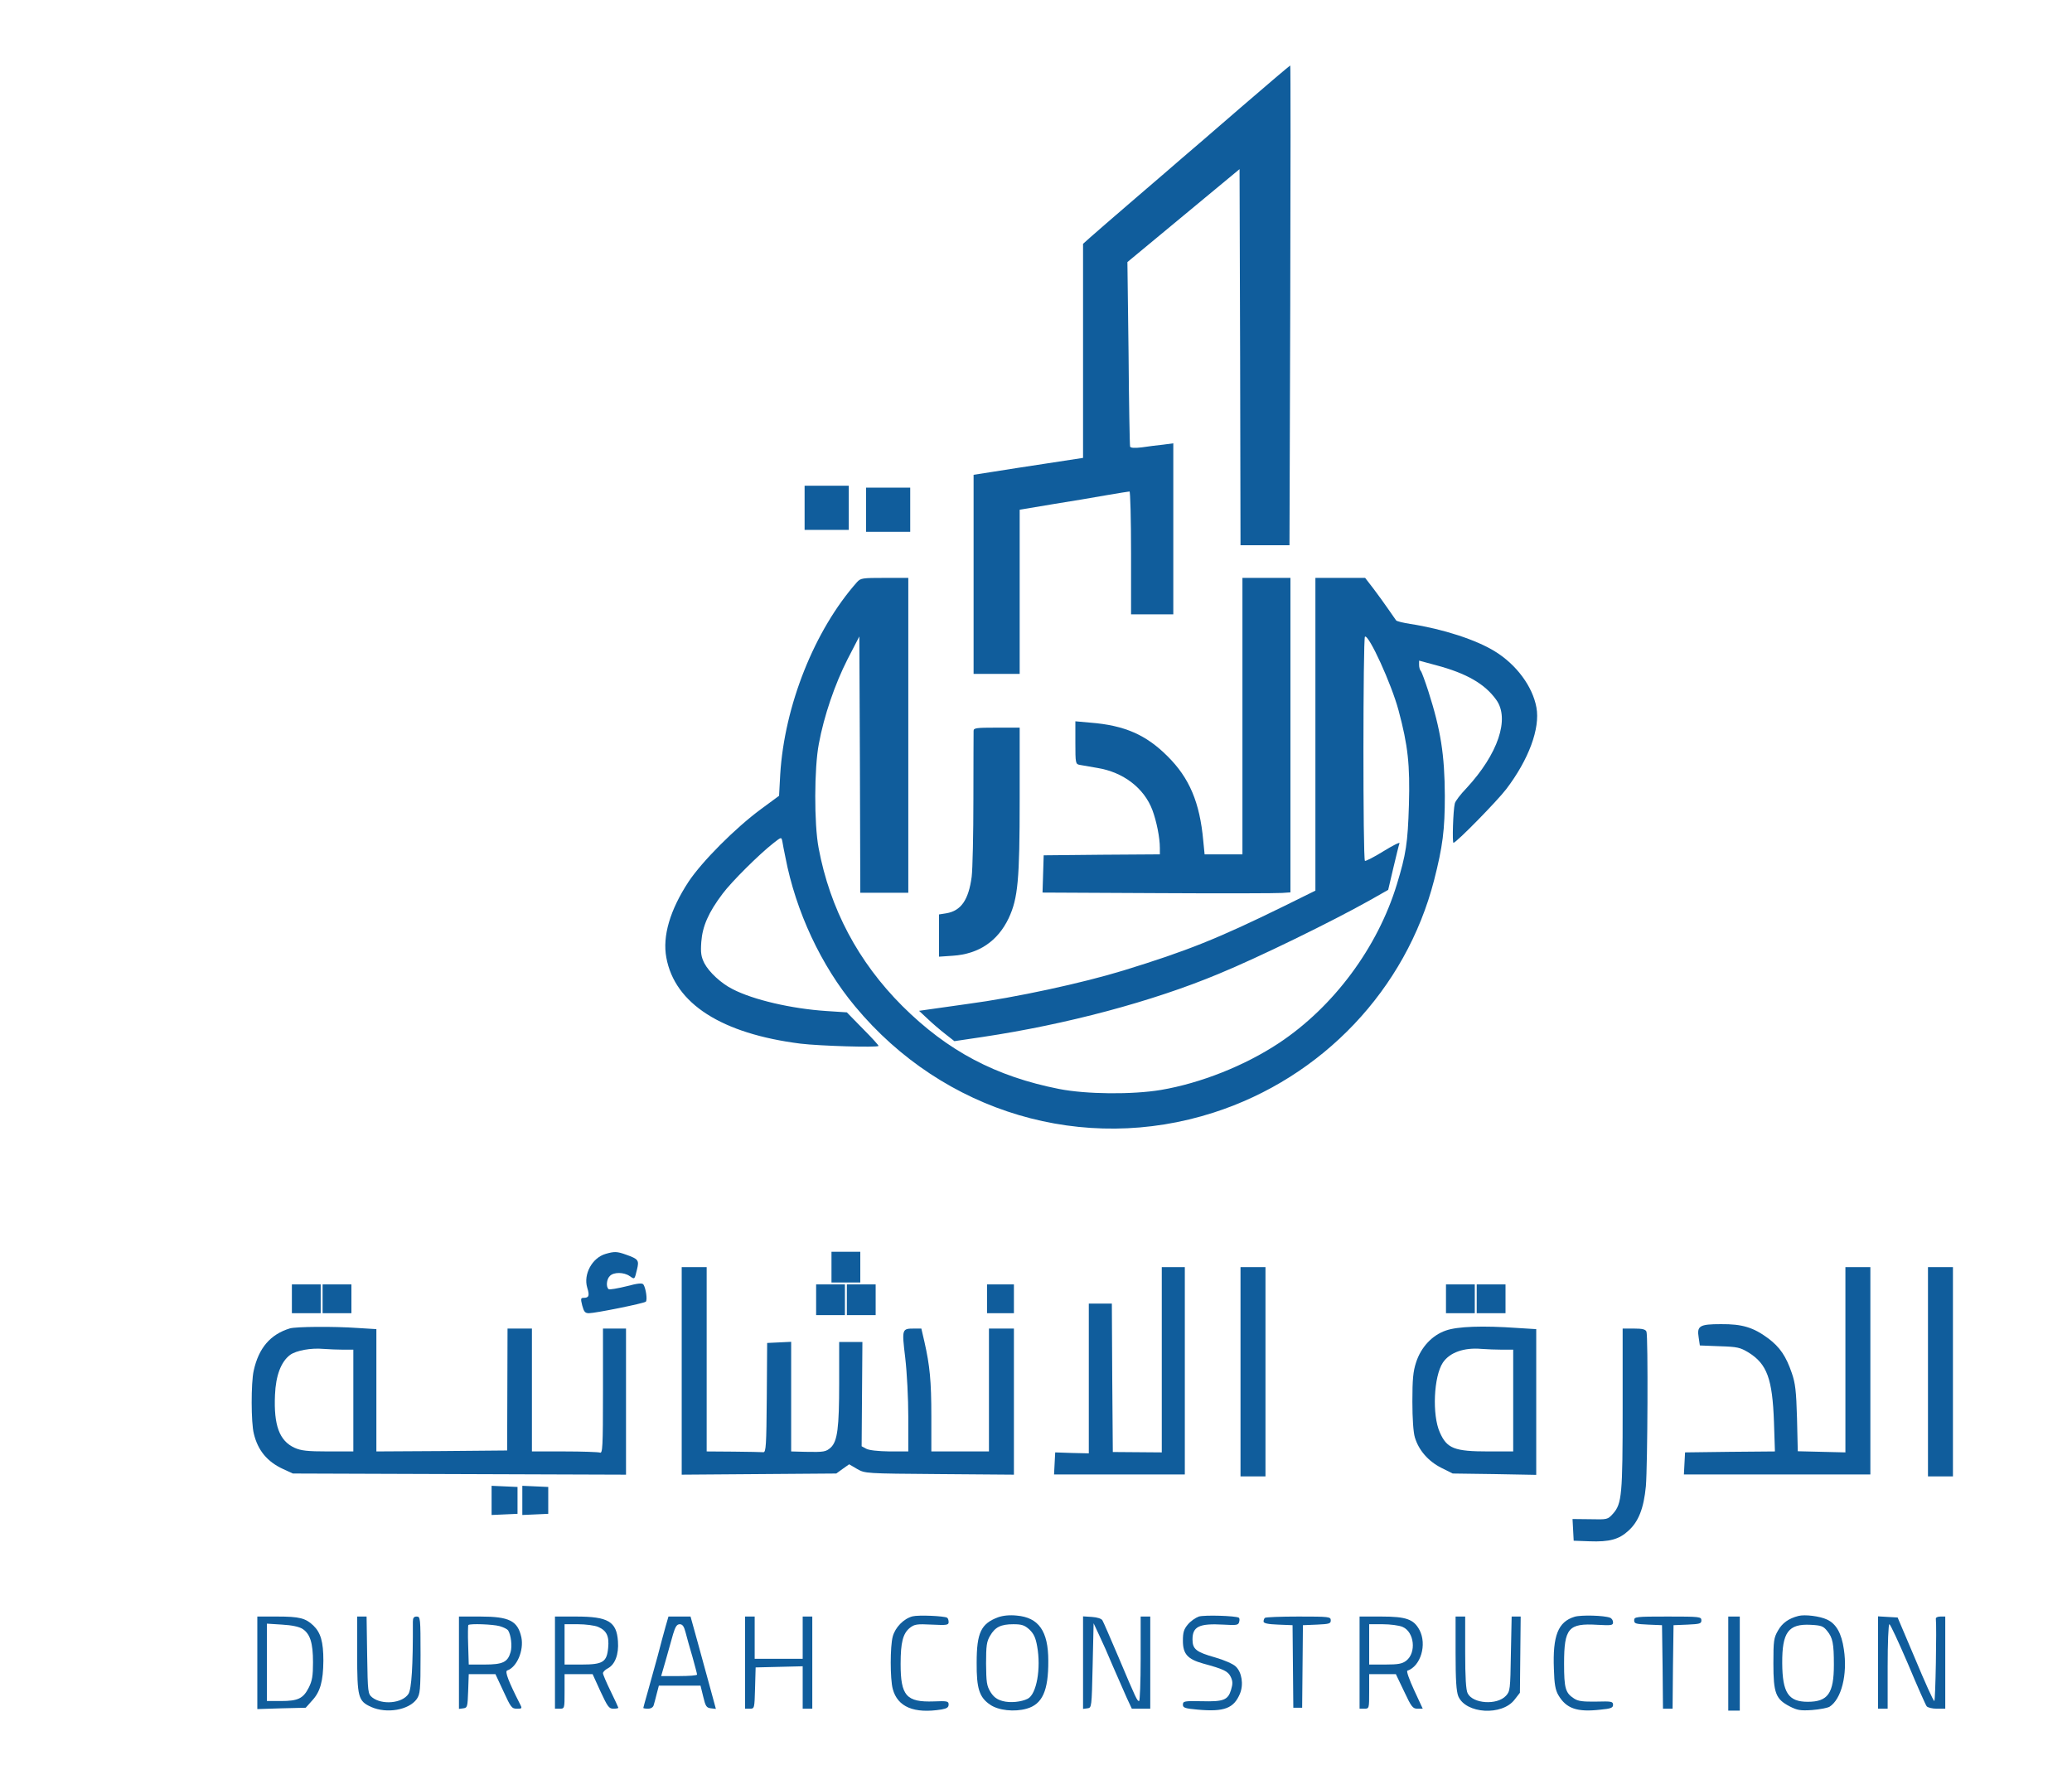 <svg version="1.2" baseProfile="tiny-ps" xmlns="http://www.w3.org/2000/svg" viewBox="0 0 1079 932" width="1079" height="932">
	<title>logo-svg</title>
	<style>
		tspan { white-space:pre }
		.shp0 { fill: #105d9c } 
	</style>
	<g id="Layer">
		<path id="Layer" class="shp0" d="M671.9 34.1C672.1 34 672.1 90.2 671.9 159L671.5 284L658.8 284L646 284L645.8 186.1L645.5 88.1L616.3 112.3L587.1 136.5L587.7 184C587.9 210.1 588.3 232 588.5 232.6C588.7 233.3 590.7 233.5 594.7 233C597.9 232.5 602.9 231.9 605.8 231.6L611 230.9L611 275.5L611 320L600 320L589 320L589 288C589 270.4 588.6 256 588.2 256C587.7 256 582.4 256.9 576.4 257.9C570.4 259 557.7 261.1 548.3 262.6L531 265.5L531 308.2L531 351L519 351L507 351L507 299.1L507 247.3L517.3 245.7C522.9 244.8 535.7 242.8 545.7 241.3L564 238.5L564 182.7L564 127L567.8 123.6C569.8 121.8 580.3 112.7 591 103.5C601.7 94.3 612.8 84.8 615.5 82.4C618.3 80.1 632 68.2 646 56.1C660 44 671.7 34.1 671.9 34.1Z" />
		<path id="Layer" class="shp0" d="M419 253L430.5 253L442 253L442 264.5L442 276L430.5 276L419 276L419 264.5L419 253Z" />
		<path id="Layer" class="shp0" d="M451 254L462.5 254L474 254L474 265.5L474 277L462.5 277L451 277L451 265.5L451 254Z" />
		<path id="Layer" class="shp0" d="M460.7 301L473 301L473 383L473 465L460.5 465L448 465L447.8 398.2L447.5 331.5L441.3 343.5C434.8 356.3 429.1 372.8 426.4 387.5C424 400 423.9 429.1 426.3 441.7C432.2 473.3 446.9 501 469.9 524C493.5 547.5 518.6 560.7 551.5 567.2C565.7 570 589.7 570.2 604.6 567.7C625.2 564.2 648.2 555.1 666 543.3C694.5 524.4 717.4 493.5 727.4 460.7C732.2 445 733.1 439.1 733.7 419.3C734.3 398.3 733.2 388.3 728.3 370C724.6 356.2 712.8 330.4 710.8 331.6C709.8 332.3 709.7 447.7 710.8 448.4C711.2 448.6 715.6 446.4 720.4 443.4C725.3 440.4 729 438.5 728.8 439.2C728.5 439.9 727.1 445.7 725.6 452L722.9 463.5L713.2 469C693.4 480.1 655.6 498.6 634.5 507.3C600 521.7 555.2 533.6 511.8 540.1L497 542.3L492.3 538.6C489.7 536.6 485.5 533 483.1 530.7L478.6 526.5L483.5 525.8C486.3 525.4 495.5 524.1 504 522.9C528.9 519.6 563.8 512 585 505.5C618.2 495.3 634.4 488.8 668.8 471.9L685 463.9L685 382.4L685 301L697.9 301L710.9 301L715.3 306.7C717.7 309.9 721.2 314.7 723.1 317.5C725 320.2 726.7 322.7 727 323.1C727.3 323.6 730.7 324.4 734.5 325C751.3 327.6 768.7 333.2 778.5 339.3C789.6 346.1 798.1 357.5 800.1 368.5C802.1 379.4 796.1 395.6 784.4 411C779.6 417.3 758.3 439 756.9 439C756.2 439 756.7 422.1 757.6 418.5C757.8 417.4 760.5 413.8 763.6 410.6C780.1 392.8 786.4 374.3 779.1 364.4C773.2 356.2 763.7 350.7 747.9 346.5L739 344.1L739 346.4C739 347.6 739.4 349 739.9 349.5C740.4 350.1 742.1 354.8 743.8 360C750.3 380.3 752.3 393.2 752.4 414.5C752.4 432.3 751.3 440.9 746.8 458.5C732.2 515.3 688.6 561.3 632 579.5C564.4 601.3 491.3 579.6 445.3 524.2C427.6 503 414.4 474.7 409 446.5C408.3 443.2 407.6 439.5 407.4 438.2C406.9 435.9 406.9 435.9 402.7 439.2C395.3 445 381 459.2 376.3 465.5C368.9 475.3 365.8 482.5 365.2 490.6C364.8 496.3 365.1 498.3 366.8 501.7C369.2 506.3 375.5 512.2 381.5 515.2C392.3 520.8 412.2 525.4 430.3 526.6L441 527.3L449.4 535.9C454.1 540.6 457.7 544.6 457.5 544.8C456.6 545.7 426.9 544.8 416.9 543.6C375.8 538.4 351.4 522.8 347 498.8C344.9 487.6 348.9 474 358.6 459.2C365.6 448.7 382.8 431.4 396.2 421.5L405.7 414.5L406.3 403.4C408.5 367.5 424.2 328.1 446.3 303.2C448.2 301.1 449.2 301 460.7 301Z" />
		<path id="Layer" class="shp0" d="M647 301L659.5 301L672 301L672 382.9L672 464.8L667.7 465.1C665.3 465.3 636.2 465.4 603.1 465.2L542.9 464.9L543.2 455.2L543.5 445.5L573.8 445.2L604 445L604 441.7C604 436.3 602.3 427.8 600.1 421.9C595.8 410.5 585 402.2 571.5 400C567.6 399.3 563.5 398.6 562.3 398.4C560.1 398 560 397.6 560 386.8L560 375.7L567.8 376.4C585.6 377.8 596.8 382.7 608 393.9C619.4 405.2 624.8 418 626.6 437.9L627.3 445L637.1 445L647 445L647 373L647 301Z" />
		<path id="Layer" class="shp0" d="M519 379L531 379L531 416.2C531 458.4 530.1 467.9 525.3 478.2C519.6 490.2 509.7 496.9 496.3 497.8L489 498.3L489 487.3L489 476.3L492.8 475.7C500.5 474.4 504.4 468.7 506 456.7C506.5 452.8 506.9 434.4 506.9 416C506.9 397.6 507 381.7 507 380.7C507 379.2 508.2 379 519 379Z" />
		<path id="Layer" class="shp0" d="M326 653.5C332.5 655.8 332.9 656.4 331.7 661.3C330.4 666.6 330.6 666.5 327.8 664.6C324.9 662.6 319.6 662.5 317.6 664.6C315.8 666.3 315.5 670.5 317 671.5C317.5 671.8 321.6 671.1 326.1 670C332.5 668.3 334.5 668.2 335.1 669.1C336.4 671.2 337.2 677.2 336.3 678C335.3 678.9 310 684 306.7 684C304.7 684 304.1 683.3 303.2 680C302.3 676.4 302.4 676 304 676C306.7 676 307.1 674.8 305.8 670.7C303.7 663.7 308.4 655.1 315.4 653.1C319.9 651.8 321.3 651.8 326 653.5Z" />
		<path id="Layer" class="shp0" d="M433 652L440.5 652L448 652L448 660L448 668L440.5 668L433 668L433 660L433 652Z" />
		<path id="Layer" class="shp0" d="M355 660L361.5 660L368 660L368 708L368 756L382 756.1C389.7 756.2 396.7 756.3 397.5 756.4C398.9 756.5 399.1 752.8 399.3 728L399.5 699.5L405.8 699.2L412 698.9L412 727.5L412 756L419.3 756.2C429.3 756.4 430.1 756.2 432.7 753.9C436.1 750.6 437 743.7 437 720.5L437 699L443.1 699L449.1 699L448.9 726.1L448.7 753.3L451.1 754.6C452.6 755.4 457.1 755.9 463.3 756L473 756L473 738.3C473 728.3 472.3 714.9 471.4 707.2C469.6 692.1 469.6 692 476.2 692L479.8 692L481.4 698.9C484.2 711.3 485 719.2 485 737.7L485 756L500 756L515 756L515 724L515 692L521.5 692L528 692L528 730L528 768.1L489.3 767.8C450.5 767.5 450.5 767.5 446.3 765.1L442.2 762.7L438.8 765.1L435.5 767.5L395.3 767.8L355 768.1L355 714L355 660Z" />
		<path id="Layer" class="shp0" d="M605 660L611 660L617 660L617 714L617 768L583 768L548.9 768L549.2 762.2L549.5 756.5L558.3 756.8L567 757L567 718L567 679L573 679L579 679L579.2 717.7L579.5 756.3L592.3 756.4L605 756.5L605 708.2L605 660Z" />
		<path id="Layer" class="shp0" d="M646 660L652.5 660L659 660L659 714.5L659 769L652.5 769L646 769L646 714.5L646 660Z" />
		<path id="Layer" class="shp0" d="M961 660L967.5 660L974 660L974 714L974 768L925.5 768L876.9 768L877.2 762.2L877.5 756.5L900.9 756.2L924.3 756L923.8 740.7C923 718.2 920.2 710.5 910.6 704.5C906.1 701.8 904.8 701.5 895.4 701.2L885.2 700.8L884.6 696.7C883.6 690.6 885 689.7 896.2 689.7C907.3 689.6 913.1 691.4 920.8 697.1C926.9 701.7 930.1 706.4 933.1 715.2C934.9 720.4 935.4 724.4 935.8 738.7L936.2 755.9L948.6 756.2L961 756.5L961 708.2L961 660Z" />
		<path id="Layer" class="shp0" d="M1004 660L1010.5 660L1017 660L1017 714.5L1017 769L1010.5 769L1004 769L1004 714.5L1004 660Z" />
		<path id="Layer" class="shp0" d="M152 669L159.5 669L167 669L167 676.5L167 684L159.5 684L152 684L152 676.5L152 669Z" />
		<path id="Layer" class="shp0" d="M168 669L175.5 669L183 669L183 676.5L183 684L175.5 684L168 684L168 676.5L168 669Z" />
		<path id="Layer" class="shp0" d="M425 669L432.5 669L440 669L440 677L440 685L432.5 685L425 685L425 677L425 669Z" />
		<path id="Layer" class="shp0" d="M441 669L448.5 669L456 669L456 677L456 685L448.5 685L441 685L441 677L441 669Z" />
		<path id="Layer" class="shp0" d="M514 669L521 669L528 669L528 676.5L528 684L521 684L514 684L514 676.5L514 669Z" />
		<path id="Layer" class="shp0" d="M753 669L760.5 669L768 669L768 676.5L768 684L760.5 684L753 684L753 676.5L753 669Z" />
		<path id="Layer" class="shp0" d="M769 669L776.5 669L784 669L784 676.5L784 684L776.5 684L769 684L769 676.5L769 669Z" />
		<path id="Layer" fill-rule="evenodd" class="shp0" d="M186.3 691.7L196 692.3L196 756L230 755.8L264.1 755.5L264.2 723.7L264.3 692L277 692L277 756L293.9 756C303.2 756 311.5 756.3 312.4 756.6C313.8 757.2 314 753.9 314 724.6L314 692L326 692L326 768.1L239.3 767.8L152.5 767.5L147.5 765.2C139.2 761.4 134.3 755.5 132.2 746.8C130.7 741.1 130.7 720.2 132.1 714C134.7 702.1 140.8 695 151 691.9C154.2 691 173.5 690.8 186.3 691.7ZM168.5 702.6C162 702 154.3 703.4 151.1 705.7C146.4 709.2 143.6 716.4 143.2 726.6C142.5 742.4 145.5 750.5 153.4 754.1C156.7 755.6 160 756 170.8 756L184 756L184 703L178.8 703C175.9 703 171.3 702.8 168.5 702.6Z" />
		<path id="Layer" fill-rule="evenodd" class="shp0" d="M790.3 691.7L800 692.3L800 768.2L778.3 767.8L756.5 767.5L750.5 764.5C743.8 761.1 738.8 755.4 736.8 748.7C736 746.1 735.5 738.9 735.5 730C735.5 718.4 735.9 714.3 737.4 709.7C740 701.6 745.9 695.4 753 693C759 690.9 772 690.4 790.3 691.7ZM771.5 702.6C762.4 701.8 755 704.4 751.4 709.7C746.6 716.9 745.7 737 749.8 746.1C753.5 754.5 757.4 756 775.1 756L788 756L788 703L782.3 703C779.1 703 774.3 702.8 771.5 702.6Z" />
		<path id="Layer" class="shp0" d="M845 692L850.9 692C855.3 692 856.9 692.4 857.4 693.6C858.3 696 858 763.2 857.1 774.1C856 785.6 853.3 792.6 847.9 797.4C843.1 801.8 838.1 803.2 827.7 802.8L819.5 802.5L819.2 796.8L818.9 791.2L828 791.3C837.1 791.5 837.2 791.5 840 788.4C844.6 783.2 845 778.5 845 733.5L845 692Z" />
		<path id="Layer" class="shp0" d="M256 773.9L262.8 774.2L269.5 774.5L269.5 781.5L269.5 788.5L262.8 788.8L256 789.1L256 781.5L256 773.9Z" />
		<path id="Layer" class="shp0" d="M272 773.9L278.8 774.2L285.5 774.5L285.5 781.5L285.5 788.5L278.8 788.8L272 789.1L272 781.5L272 773.9Z" />
		<path id="Layer" class="shp0" d="M493.2 842.6C493.7 842.9 494 843.9 494 844.9C494 846.4 493.1 846.6 485.3 846.2C477.5 845.8 476.2 846 473.8 847.9C470.2 850.8 469 855.5 469 866.7C469 883.3 472 886.7 486.3 886.2C493.3 885.9 494 886.1 494 887.8C494 889.3 493.1 889.9 490.3 890.4C476 892.7 467.4 889.1 464.9 879.7C463.5 874.5 463.5 857.5 464.9 852.4C466.2 847.6 470.6 843.1 475.2 841.9C478.4 841.1 491.6 841.7 493.2 842.6Z" />
		<path id="Layer" fill-rule="evenodd" class="shp0" d="M529.5 841.5C540.9 842.5 545.9 849.6 545.9 865C546 880.7 542.8 887.7 534.6 890C528.2 891.8 519.9 890.9 515.6 887.9C510 884.1 508.5 879.5 508.6 866C508.6 850.4 510.9 845.7 519.7 842.4C522.2 841.5 525.6 841.1 529.5 841.5ZM527.7 846C521.2 846 518.2 847.5 515.6 852C513.8 855 513.5 857.2 513.5 866.5C513.6 876.2 513.8 878 515.8 881.3C517.5 884 519.2 885.2 522.1 886C526 887.1 531.9 886.5 535.2 884.8C539.8 882.5 542.2 869 540.1 857.5C539.3 852.9 538.3 850.9 536 848.7C533.5 846.5 532.1 846 527.7 846Z" />
		<path id="Layer" class="shp0" d="M645.1 842.6C645.5 842.8 645.6 843.8 645.3 844.8C644.9 846.5 644 846.6 637 846.2C624.5 845.5 621 847.2 621 853.9C621 859 622.9 860.5 632.8 863.3C637.4 864.6 642.2 866.7 643.5 868C646.7 871 647.7 877.4 645.7 882.2C642.5 889.8 637.6 891.7 623.9 890.5C617 889.9 616 889.5 616 887.9C616 886.1 616.7 885.9 625.8 886.1C637.2 886.4 639.5 885.5 641.1 880.1C642 877.1 642 875.7 640.9 873.4C639.5 870.5 637.3 869.4 626.6 866.5C618.4 864.2 616 861.5 616 854.6C616 850.2 616.5 848.6 618.6 846.1C620 844.4 622.6 842.6 624.3 842C627.2 841.1 643.5 841.6 645.1 842.6Z" />
		<path id="Layer" class="shp0" d="M838.4 842.6C839.3 842.9 840 844 840 845C840 846.6 839.2 846.7 831.8 846.3C816.8 845.4 814.5 848 814.5 866.5C814.5 879.4 815.2 881.8 819.7 884.7C821.8 886.1 824.3 886.4 831.2 886.3C839.2 886.1 840 886.2 840 888C840 889.5 838.9 890 833.4 890.5C821.2 891.9 815.6 889.9 811.5 882.9C810 880.3 809.4 877.2 809.2 869.4C808.5 851.9 811.4 844.7 820 842.1C823.4 841.1 835.3 841.4 838.4 842.6Z" />
		<path id="Layer" fill-rule="evenodd" class="shp0" d="M951.5 843.6C956.2 845.8 959 850.7 960.2 859.1C962.2 872.2 958.9 885.1 952.7 889C951.6 889.6 947.5 890.4 943.6 890.7C937.5 891.1 935.9 890.8 932 888.8C924.7 885 923.5 881.9 923.5 866.5C923.5 854.6 923.7 853.1 925.9 849.3C928.1 845.4 931.4 843 936.5 841.7C939.8 840.8 947.8 841.8 951.5 843.6ZM942.9 846.3C931.3 845.7 928 850.2 928.1 866.3C928.2 881.7 931.3 886.4 941.4 886.4C951.9 886.4 955 882 955 867.1C955 856.1 954.4 853 951.5 849.5C949.5 847 948.5 846.6 942.9 846.3Z" />
		<path id="Layer" fill-rule="evenodd" class="shp0" d="M134 842L144.4 842C155.9 842 159.1 842.8 163.2 846.7C167 850.4 168.4 855.1 168.4 865C168.3 875.7 166.8 881.2 162.5 885.8L159.2 889.5L146.6 889.8L134 890.2L134 842ZM146.9 846.2L139 845.7L139 886L146.3 886C155.2 886 157.9 884.7 160.8 879C162.6 875.4 163 872.9 163 865.8C163 855.7 161.5 851 157.5 848.4C155.7 847.3 152.1 846.5 146.9 846.2Z" />
		<path id="Layer" class="shp0" d="M186 842L188.4 842L190.9 842L191.2 862.1C191.5 881.7 191.6 882.2 193.8 884.1C199 888.2 209.5 887.2 212.7 882.3C214.3 879.8 215.1 867.9 215 844.7C215 842.7 215.5 842 217 842C218.9 842 219 842.7 219 862.1C219 880.5 218.8 882.4 217 885C212.9 890.7 201.4 892.7 193.3 889.1C186.5 886 186 884.1 186 861.5L186 842Z" />
		<path id="Layer" fill-rule="evenodd" class="shp0" d="M239 842L250.1 842C265.2 842 269.6 844.2 271.5 852.8C272.9 859.6 269.2 868.4 264.1 870.1C262.8 870.6 264.9 876 270.6 887.2C272 889.9 272 890 269.2 890C266.5 890 266 889.3 262.2 881L258 872L244.1 872L243.8 880.7C243.5 889 243.4 889.5 241.3 889.8L239 890.1L239 842ZM243.9 846.4C243.7 846.6 243.6 851.4 243.8 856.9L244.1 867L252.3 867C261.8 867 264.4 865.8 265.9 860.5C266.8 857.3 266.1 851.6 264.6 849.2C264.2 848.6 262.3 847.6 260.2 847C256.6 846 244.8 845.6 243.9 846.4Z" />
		<path id="Layer" fill-rule="evenodd" class="shp0" d="M289 842L300 842C316.7 842 321.1 844.6 321.8 854.9C322.3 861.7 320.3 867 316.5 869C315.1 869.7 314 870.9 314 871.5C314 872.2 315.8 876.4 318 880.9C320.2 885.4 322 889.3 322 889.5C322 889.8 320.8 890 319.4 890C317.1 890 316.4 888.9 312.7 881L308.6 872L294 872L294 881C294 889.9 294 890 291.5 890L289 890L289 842ZM301 846L294 846L294 867L302.9 867C314 867 316 865.7 316.7 858.3C317.3 852.2 315.9 849.3 311.5 847.4C309.6 846.6 304.9 846 301 846Z" />
		<path id="Layer" fill-rule="evenodd" class="shp0" d="M348.1 842L359.6 842L363.4 855.7C365.5 863.3 368.4 874.1 370 879.8L372.8 890.1L370.2 889.8C367.9 889.5 367.4 888.8 366.2 883.7L364.8 878L343.1 878L342 882.2C341.4 884.6 340.7 887.3 340.4 888.2C340.1 889.3 338.9 890 337.4 890C336.1 890 335 889.8 335 889.6C335 889.4 336.1 885.5 337.4 880.9C338.7 876.3 341 868 342.5 862.5C343.9 857 345.8 850.1 346.6 847.2L348.1 842ZM354 846C352.5 846 351.7 847.2 350.5 851.2C349.7 854.1 348 860.2 346.7 864.7L344.3 873L353.7 873C358.8 873 363 872.7 363 872.2C363 871.8 361.9 867.7 360.6 863C359.2 858.3 357.6 852.6 357 850.2C356.2 847.1 355.4 846 354 846Z" />
		<path id="Layer" class="shp0" d="M388 842L390.5 842L393 842L393 853L393 864L405.5 864L418 864L418 853L418 842L420.5 842L423 842L423 866L423 890L420.5 890L418 890L418 879L418 867.9L405.8 868.2L393.5 868.5L393.2 879.2C392.9 889.9 392.9 890 390.5 890L388 890L388 866L388 842Z" />
		<path id="Layer" class="shp0" d="M564 841.9L568.6 842.2C571.5 842.4 573.6 843.1 574.1 844C574.6 844.8 578.3 853.4 582.4 863C591.8 885.3 592.2 886 593.2 886C593.6 886 594 876.1 594 864L594 842L596.5 842L599 842L599 866L599 890L594.2 890L589.4 890L586.7 884.2C585.3 881.1 582.1 873.8 579.6 868C577.2 862.2 573.9 854.8 572.3 851.5L569.5 845.5L569 867.5C568.5 889.4 568.5 889.5 566.3 889.8L564 890.1L564 866L564 841.9Z" />
		<path id="Layer" class="shp0" d="M676.2 842C692.2 842 693 842.1 693 844C693 845.7 692.2 845.9 685.8 846.2L678.5 846.5L678.3 868L678.1 889.5L675.8 889.5L673.5 889.5L673.3 868L673.1 846.5L665.6 846.2C660.2 846 658 845.5 658 844.6C658 843.9 658.3 843 658.7 842.7C659 842.3 666.9 842 676.2 842Z" />
		<path id="Layer" fill-rule="evenodd" class="shp0" d="M708 842L719.3 842C732.3 842 736.2 843.4 739.2 849C743.2 856.6 739.8 867.9 732.9 870.2C732.3 870.4 733.9 874.9 736.4 880.3L740.9 890L738.2 890C735.7 890 735 889.1 731.2 881L726.9 872L713 872L713 881C713 889.9 713 890 710.5 890L708 890L708 842ZM720 846L713 846L713 867L721.4 867C728.2 867 730.2 866.6 732.3 865C737.7 860.8 736.5 850 730.4 847.4C728.6 846.6 723.9 846 720 846Z" />
		<path id="Layer" class="shp0" d="M758 842L760.5 842L763 842L763 860.7C763 873.8 763.4 880.3 764.3 882C767 887.4 779.5 888.3 784.2 883.3C786.4 880.9 786.5 880.1 786.8 861.4L787.2 842L789.6 842L791.9 842L791.7 861.8L791.5 881.7L788.7 885.3C782.2 893.8 763.3 892.7 759.4 883.5C758.4 880.9 758 875.2 758 861L758 842Z" />
		<path id="Layer" class="shp0" d="M868.5 842C885.2 842 886 842.1 886 844C886 845.7 885.2 845.9 878.8 846.2L871.5 846.5L871.2 868.2L871 890L868.5 890L866 890L865.8 868.2L865.5 846.5L858.3 846.2C851.8 845.9 851 845.7 851 844C851 842.1 851.8 842 868.5 842Z" />
		<path id="Layer" class="shp0" d="M900 842L903 842L906 842L906 866.5L906 891L903 891L900 891L900 866.5L900 842Z" />
		<path id="Layer" class="shp0" d="M978 841.9L983.1 842.2L988.2 842.5L997.4 864.2C1002.4 876.2 1006.8 886 1007.3 886C1007.9 886 1008.6 847.4 1008.1 843.2C1008 842.5 1009 842 1010.5 842L1013 842L1013 866L1013 890L1008.6 890C1006.2 890 1003.8 889.4 1003.3 888.7C1002.8 888.1 998.4 878.2 993.6 866.7C988.7 855.3 984.4 846 983.9 846C983.4 846 983 855.8 983 868L983 890L980.5 890L978 890L978 865.9L978 841.9Z" />
	</g>
</svg>